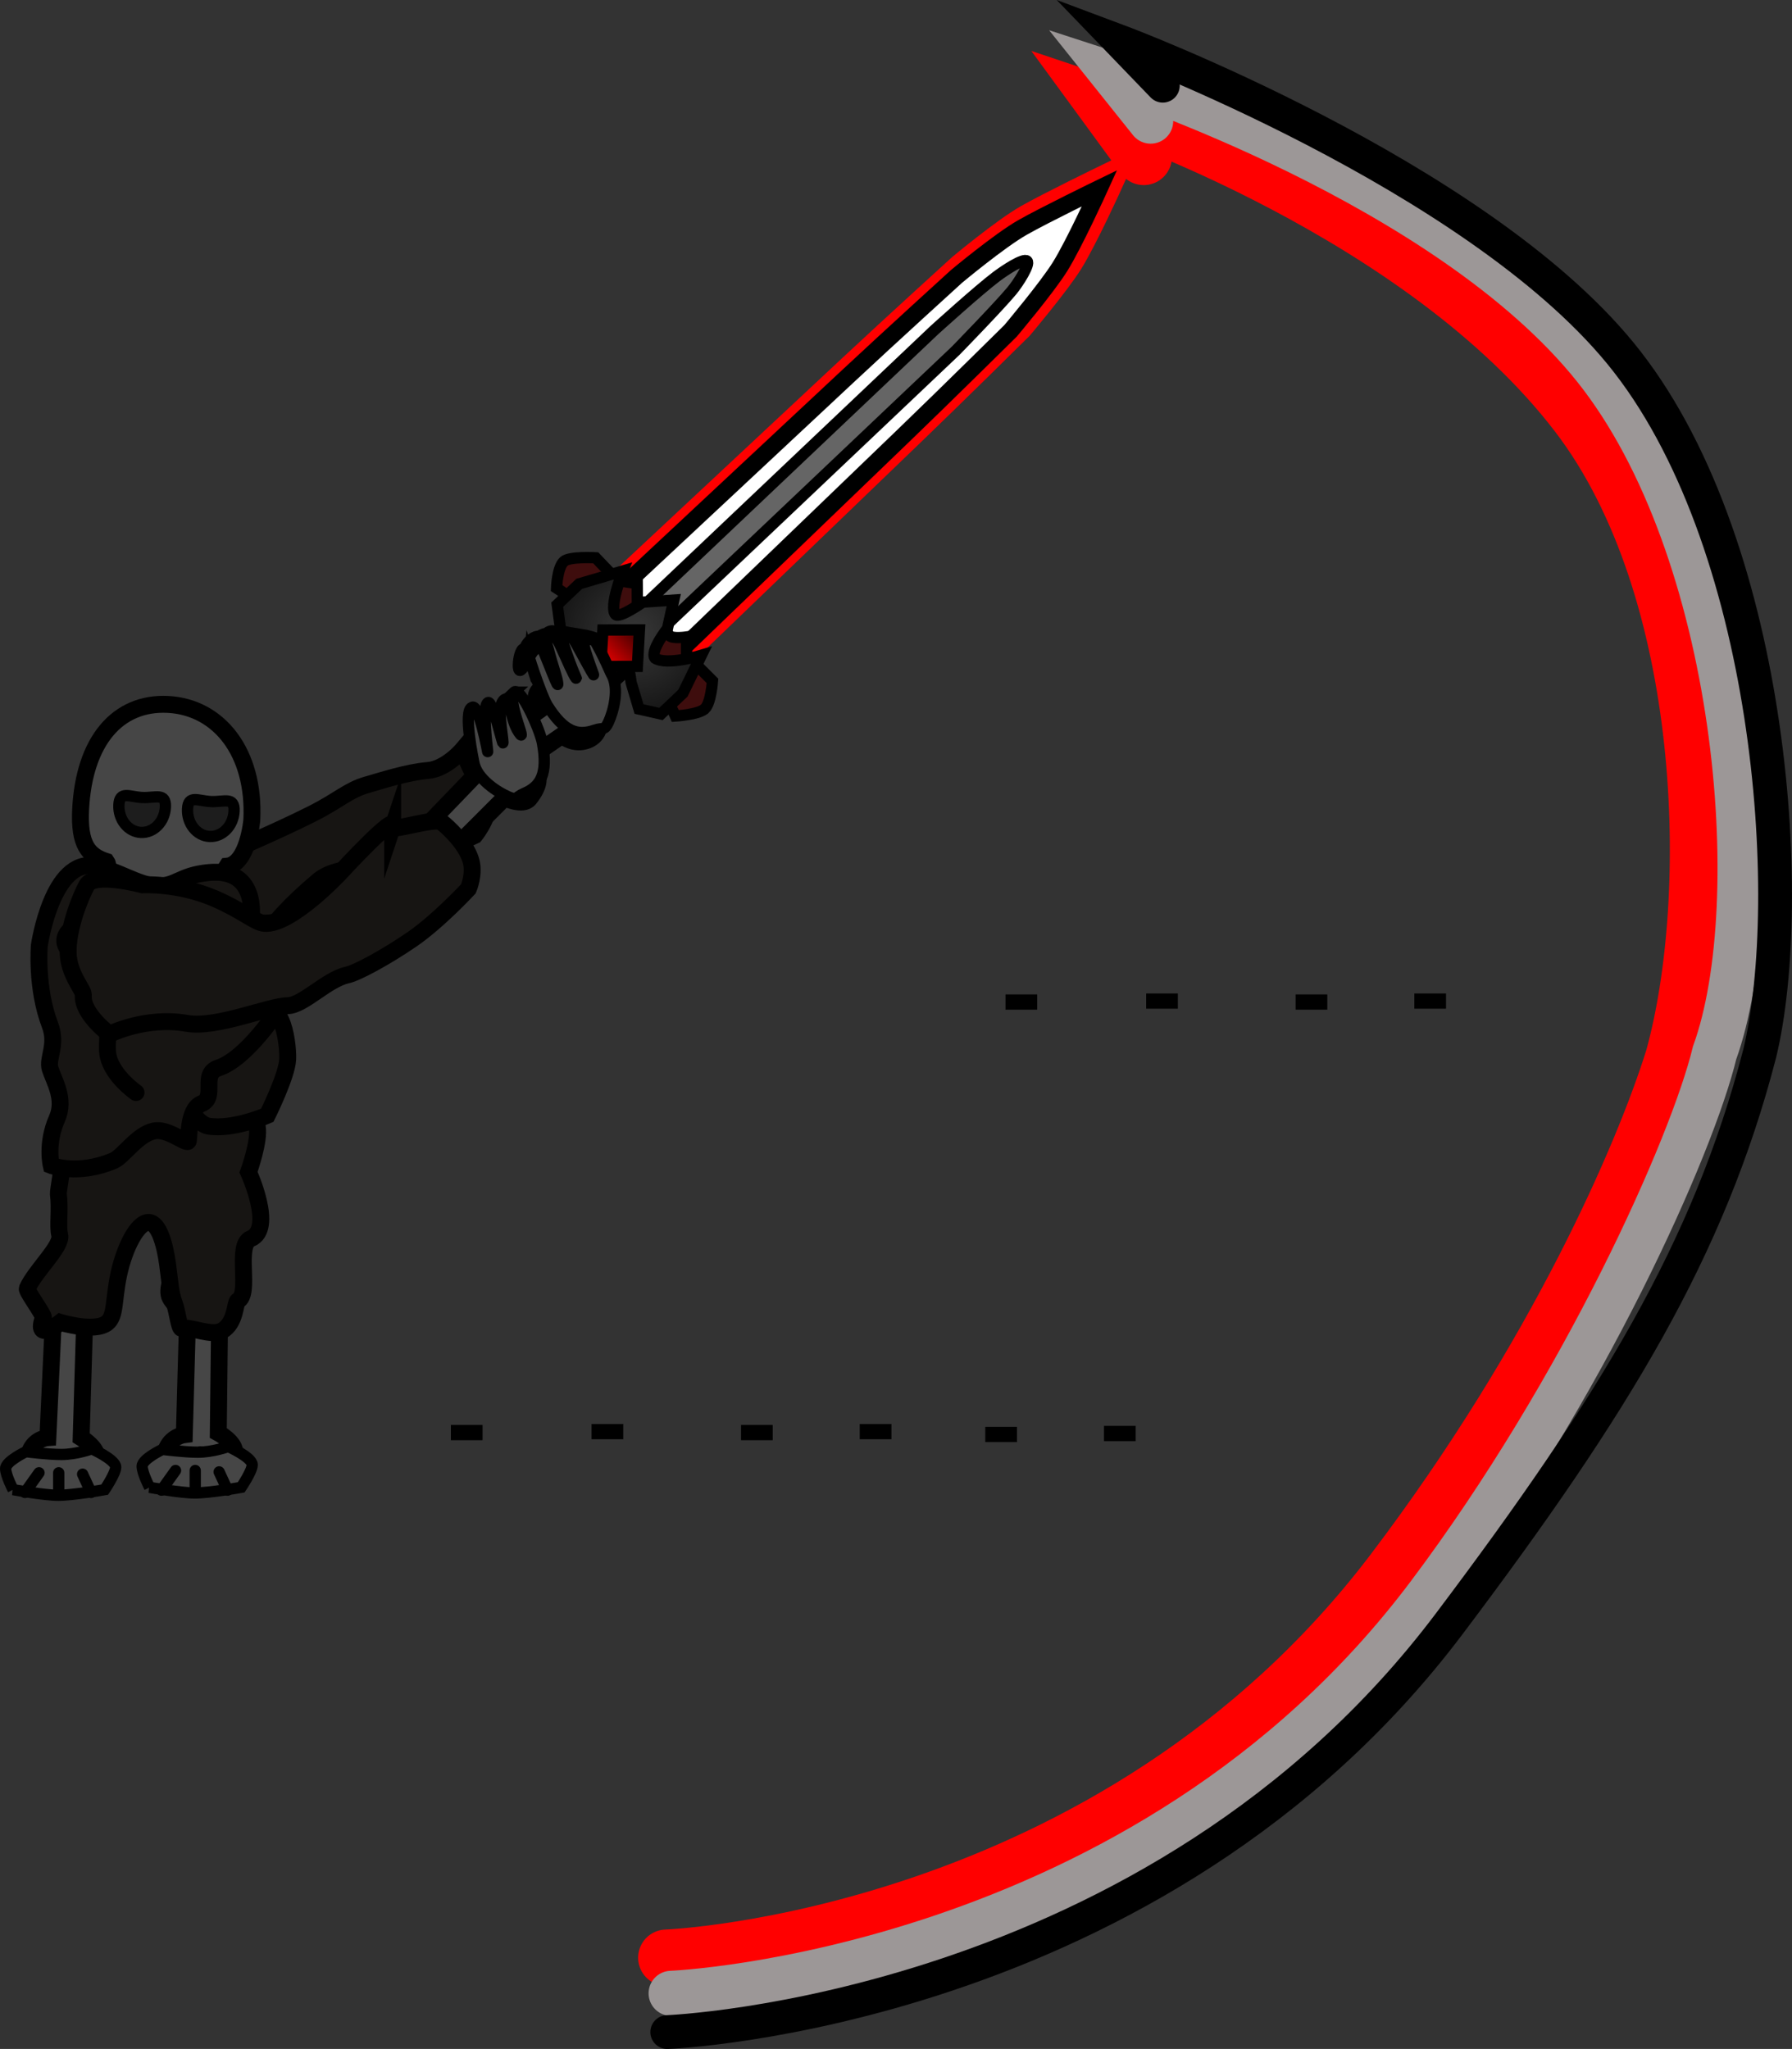 <svg version="1.1" xmlns="http://www.w3.org/2000/svg" xmlns:xlink="http://www.w3.org/1999/xlink" width="158.973" height="181.799" viewBox="0,0,158.973,181.799"><rect x="0" y="0" width="158.973" height="181.799" fill="#333333" stroke="none"/><defs><radialGradient cx="284.786" cy="118.46" r="6.686" gradientUnits="userSpaceOnUse" id="color-1"><stop offset="0" stop-color="#383838"/><stop offset="1" stop-color="#181818"/></radialGradient><linearGradient x1="285.156" y1="118.049" x2="281.735" y2="121.294" gradientUnits="userSpaceOnUse" id="color-2"><stop offset="0" stop-color="#320000"/><stop offset="1" stop-color="#ff0000"/></linearGradient><linearGradient x1="247.936" y1="139.124" x2="249.822" y2="134.802" gradientUnits="userSpaceOnUse" id="color-3"><stop offset="0" stop-color="#320000"/><stop offset="1" stop-color="#ff0000"/></linearGradient><radialGradient cx="257.89" cy="138.82" r="8.394" gradientUnits="userSpaceOnUse" id="color-4"><stop offset="0" stop-color="#a2a2a2"/><stop offset="1" stop-color="#747474"/></radialGradient><radialGradient cx="246.453" cy="169.521" r="7.238" gradientUnits="userSpaceOnUse" id="color-5"><stop offset="0" stop-color="#a2a2a2"/><stop offset="1" stop-color="#747474"/></radialGradient><radialGradient cx="235.496" cy="169.452" r="7.07" gradientUnits="userSpaceOnUse" id="color-6"><stop offset="0" stop-color="#a2a2a2"/><stop offset="1" stop-color="#747474"/></radialGradient><radialGradient cx="242.533" cy="152.819" r="10.211" gradientUnits="userSpaceOnUse" id="color-7"><stop offset="0" stop-color="#6e6e6e"/><stop offset="1" stop-color="#a2a2a2"/></radialGradient><radialGradient cx="244.512" cy="145.761" r="9.801" gradientUnits="userSpaceOnUse" id="color-8"><stop offset="0" stop-color="#a2a2a2"/><stop offset="1" stop-color="#747474"/></radialGradient></defs><g transform="translate(-228.432,-62.159)"><g data-paper-data="{&quot;isPaintingLayer&quot;:true}" fill-rule="nonzero" stroke-linejoin="miter" stroke-miterlimit="10" stroke-dasharray="" stroke-dashoffset="0" style="mix-blend-mode: normal"><g><path d="M281.821,115.911c0,0 16.484,-15.402 22.391,-20.922c3.868,-3.614 9.677,-8.893 9.677,-8.893c0,0 3.806,-3.179 5.863,-4.348c1.942,-1.103 6.823,-3.476 6.823,-3.476c0,0 -2.236,4.926 -3.502,6.956c-1.172,1.88 -4.393,5.699 -4.393,5.699c0,0 -5.652,5.593 -9.502,9.299c-5.844,5.626 -22.077,21.253 -22.077,21.253z" fill="none" stroke="#ff0000" stroke-width="3" stroke-linecap="butt"/><g data-paper-data="{&quot;index&quot;:null}" stroke="#000000"><path d="M281.22,116.499c0,0 16.484,-15.402 22.391,-20.922c3.868,-3.614 9.677,-8.893 9.677,-8.893c0,0 3.806,-3.179 5.863,-4.348c1.942,-1.103 6.823,-3.476 6.823,-3.476c0,0 -2.236,4.926 -3.502,6.956c-1.172,1.88 -4.393,5.699 -4.393,5.699c0,0 -5.652,5.593 -9.502,9.299c-5.844,5.626 -22.077,21.253 -22.077,21.253z" fill="#ffffff" stroke-width="1.5" stroke-linecap="butt"/><path d="M284.805,116.597l26.508,-25.142c0,0 3.951,-3.581 5.492,-4.74c0.756,-0.569 2.438,-1.69 2.743,-1.392c0.282,0.275 -0.761,1.92 -1.357,2.64c-1.15,1.387 -4.976,5.312 -4.976,5.312l-26.6,25.229z" fill="#656565" stroke-width="1" stroke-linecap="butt"/><path d="M269.915,130.212l13.262,-12.578l2.405,2.535l-13.262,12.578z" fill="#331b08" stroke-width="1" stroke-linecap="butt"/><path d="M284.443,120.722l-2.66,-1.288l0.428,3.228l-2.326,-1.445l0.773,3.094l-2.685,-1.098l0.872,2.652l-2.519,-0.924l0.274,2.888l-2.278,-1.319l0.465,2.872l-2.138,-0.955l0.599,2.58l-2.708,-1.318" fill="none" stroke-width="0.75" stroke-linecap="round"/><path d="M290.958,125.047c-0.546,0.518 -2.609,0.644 -2.609,0.644c0,0 -0.584,-1.352 -1.358,-2.168c-0.736,-0.776 -1.645,-0.999 -2.333,-1.724c-0.384,-0.404 -0.063,-1.783 -0.655,-2.407c-0.632,-0.666 -2.183,-0.586 -2.823,-1.26c-0.583,-0.614 -0.506,-1.391 -0.983,-1.894c-0.935,-0.986 -2.391,-1.901 -2.391,-1.901c0,0 0.054,-1.801 0.642,-2.358c0.49,-0.465 2.829,-0.329 2.829,-0.329l1.938,2.027l1.747,0.264l0.011,1.605c0,0 2.166,2.283 2.873,3.029c0.26,0.274 1.49,0.1 1.49,0.1l0.001,1.596l2.301,2.302c0,0 -0.129,1.953 -0.678,2.474z" fill="#3e0d0d" stroke-width="1" stroke-linecap="butt"/><path d="M285.119,125.07l-0.697,-2.35c0,0 -0.228,-2.125 -0.924,-2.858c-0.711,-0.75 -3.046,-1.327 -3.046,-1.327l-2.271,-0.376l-0.315,-2.351l1.949,-1.848l3.87,-1.141c0,0 -1.257,3.223 -0.647,3.866c0.348,0.367 2.42,-1.099 2.42,-1.099l2.745,-0.185l-0.558,2.529c0,0 -1.595,2.005 -1.101,2.631c1.045,0.673 4.108,-0.256 4.108,-0.256l-1.635,3.357l-1.949,1.848z" fill="url(#color-1)" stroke-width="1" stroke-linecap="butt"/><path d="M281.735,121.294l0.18,-3.237l3.242,-0.008l-0.18,3.237z" fill="url(#color-2)" stroke-width="1" stroke-linecap="butt"/></g></g><path d="M250.918,137.853l-2.982,1.271l-1.096,-3.051l2.982,-1.271z" fill="url(#color-3)" stroke="#000000" stroke-width="1" stroke-linecap="butt"/><path d="M261.913,136.226c0,0 0.213,-1.637 1.043,-1.712c1.38,-0.124 1.995,0.247 2.327,1.104c0.333,0.857 -1.309,1.531 -1.248,1.675c0.064,0.152 2.172,0.842 2.393,1.622c0.221,0.78 -0.654,1.702 -1.954,1.358c-1.005,-0.266 -1.452,-1.229 -1.452,-1.229l-8.937,1.701c0,0 -0.413,1.241 -0.918,1.782c-0.428,0.459 -1.987,0.332 -2.47,-0.549c-0.483,-0.881 1.187,-2.195 1.177,-2.233c-0.016,-0.059 -1.477,0.111 -2.219,-0.32c-0.679,-0.394 -0.891,-1.255 -0.123,-1.785c1.105,-0.763 3.644,0.419 3.644,0.419z" data-paper-data="{&quot;index&quot;:null}" fill="url(#color-4)" stroke="#000000" stroke-width="1.5" stroke-linecap="butt"/><path d="M276.123,125.289c0,0 -0.466,-1.584 0.263,-1.987c1.212,-0.67 1.925,-0.579 2.575,0.071c0.65,0.65 -0.58,1.929 -0.465,2.036c0.12,0.113 2.327,-0.106 2.844,0.518c0.517,0.625 0.088,1.821 -1.24,2.031c-1.026,0.163 -1.824,-0.538 -1.824,-0.538l-7.49,5.163c0,0 0.123,1.302 -0.121,2.001c-0.207,0.593 -1.684,1.105 -2.481,0.494c-0.797,-0.611 0.2,-2.488 0.176,-2.518c-0.039,-0.048 -1.306,0.697 -2.159,0.603c-0.78,-0.086 -1.321,-0.789 -0.833,-1.583c0.703,-1.144 3.503,-1.087 3.503,-1.087z" data-paper-data="{&quot;index&quot;:null}" fill="#464646" stroke="#000000" stroke-width="1.5" stroke-linecap="butt"/><path d="M275.356,120.416c-0.659,-2.105 -1.21,1.219 -0.799,1.229c0.472,0.012 1.434,-3.315 2.179,-1.495c0.659,1.61 1.19,3.034 1.178,2.696c-0.018,-0.483 -0.479,-1.661 -0.821,-3.026c-0.649,-2.591 -2.279,-0.164 -2.004,-0.274c0.546,-0.217 1.977,-2.493 3.052,-0.112c0.647,1.433 1.19,2.667 1.389,2.901c0.148,0.175 -0.267,-0.473 -1.064,-2.888c-0.947,-2.872 -2.342,-0.134 -2.062,-0.176c0.346,-0.051 2.078,-1.916 3.093,-0.087c0.756,1.362 1.422,2.621 1.589,2.848c0.058,0.078 -1.198,-3.092 -0.829,-3.059c0.053,0.005 0.83,-0.168 0.924,-0.003c0.831,1.451 1.433,2.909 1.456,2.946c0.802,1.282 0.193,3.418 -0.233,4.335c-0.358,0.771 -0.466,0.429 -1.235,0.696c-1.498,0.52 -2.712,0.151 -4.187,-2.207c-0.307,-0.49 -1.032,-2.427 -1.626,-4.326z" data-paper-data="{&quot;index&quot;:null}" fill="#464646" stroke="#000000" stroke-width="1" stroke-linecap="butt"/><path d="M247.797,189.292c0,0 1.562,0.85 1.453,1.79c-0.181,1.563 -0.68,2.098 -1.595,2.142c-0.915,0.043 -1.217,-2.014 -1.372,-2.001c-0.163,0.014 -1.304,2.07 -2.119,2.019c-0.815,-0.051 -1.528,-1.359 -0.906,-2.658c0.481,-1.004 1.526,-1.132 1.526,-1.132l0.29,-10.459c0,0 -1.128,-0.921 -1.549,-1.68c-0.357,-0.643 0.11,-2.308 1.081,-2.507c0.971,-0.199 1.896,2.131 1.936,2.134c0.062,0.005 0.215,-1.664 0.801,-2.318c0.536,-0.598 1.428,-0.506 1.781,0.536c0.508,1.501 -1.211,3.845 -1.211,3.845z" data-paper-data="{&quot;index&quot;:null}" fill="#464646" stroke="#000000" stroke-width="1.5" stroke-linecap="butt"/><path d="M235.632,189.717c0,0 1.513,0.916 1.39,1.831c-0.205,1.521 -0.704,2.02 -1.6,2.013c-0.896,-0.006 -1.154,-2.038 -1.307,-2.034c-0.16,0.005 -1.313,1.958 -2.11,1.864c-0.796,-0.094 -1.471,-1.413 -0.838,-2.653c0.489,-0.958 1.513,-1.028 1.513,-1.028l0.473,-10.231c0,0 -1.087,-0.962 -1.485,-1.728c-0.338,-0.649 0.149,-2.255 1.104,-2.398c0.954,-0.143 1.817,2.189 1.856,2.194c0.06,0.008 0.241,-1.619 0.826,-2.228c0.535,-0.557 1.407,-0.419 1.733,0.62c0.469,1.498 -1.255,3.703 -1.255,3.703z" data-paper-data="{&quot;index&quot;:null}" fill="#464646" stroke="#000000" stroke-width="1.5" stroke-linecap="butt"/><path d="M264.078,139.139c-0.757,0.295 -5.334,-0.591 -7.405,1.159c-2.688,2.27 -3.757,3.681 -3.757,3.681c0,0 -3.441,0.507 -4.414,-0.445c-1.303,-1.274 -1.28,-0.555 -1.657,-1.495c-0.62,-1.546 1.219,-4.005 1.219,-4.005c0,0 4.725,-1.99 8.042,-3.661c2.386,-1.202 3.231,-2.115 4.876,-2.581c1.314,-0.372 3.563,-1.119 5.403,-1.269c1.631,-0.133 3.057,-1.824 3.057,-1.824c0,0 1.189,2.77 2.002,3.918c0.98,1.383 -0.892,3.667 -0.892,3.667c0,0 -4.276,1.997 -6.472,2.854z" fill="#171513" stroke="#000000" stroke-width="1.5" stroke-linecap="butt"/><path d="M248.021,174.167c0,0 1.375,0.703 1.302,1.521c-0.122,1.361 -0.543,1.837 -1.336,1.895c-0.793,0.058 -1.102,-1.721 -1.236,-1.706c-0.141,0.015 -1.085,1.826 -1.793,1.8c-0.708,-0.026 -1.357,-1.145 -0.846,-2.287c0.395,-0.882 1.299,-1.018 1.299,-1.018l0.014,-9.085c0,0 -1,-0.774 -1.383,-1.423c-0.324,-0.55 0.043,-2.006 0.882,-2.201c0.839,-0.195 1.694,1.806 1.729,1.808c0.054,0.003 0.149,-1.449 0.643,-2.03c0.452,-0.531 1.228,-0.472 1.558,0.425c0.475,1.291 -0.964,3.365 -0.964,3.365z" data-paper-data="{&quot;index&quot;:null}" fill="url(#color-5)" stroke="#000000" stroke-width="1.5" stroke-linecap="butt"/><path d="M236.457,174.21c0,0 1.248,0.896 1.078,1.68c-0.281,1.303 -0.746,1.7 -1.522,1.634c-0.775,-0.066 -0.861,-1.843 -0.993,-1.849c-0.139,-0.007 -1.27,1.606 -1.953,1.47c-0.683,-0.135 -1.177,-1.323 -0.545,-2.353c0.489,-0.796 1.38,-0.787 1.38,-0.787l1.105,-8.824c0,0 -0.876,-0.907 -1.168,-1.597c-0.248,-0.585 0.283,-1.942 1.118,-2.001c0.836,-0.059 1.424,2.018 1.457,2.025c0.052,0.011 0.318,-1.385 0.866,-1.872c0.501,-0.446 1.246,-0.267 1.458,0.655c0.305,1.328 -1.338,3.12 -1.338,3.12z" data-paper-data="{&quot;index&quot;:null}" fill="url(#color-6)" stroke="#000000" stroke-width="1.5" stroke-linecap="butt"/><path d="M239.848,159.387c0.445,-1.385 0.727,-1.785 0.995,-3.292c0.384,-2.244 -6.226,1.248 -5.812,-2.286c0.414,-3.534 5.859,-0.1 6.251,-2.036c0.064,-3.168 -6.059,0.922 -5.975,-2.842c0.084,-3.763 6.142,-0.047 6.352,-1.879c0.395,-1.61 -1.248,-1.292 -2.659,-1.703c-0.147,-0.043 -3.176,0.238 -3.525,-1.428c-0.379,-1.81 2.716,-1.716 2.716,-1.716c0,0 1.304,0.492 2.507,0.543c0.212,0.009 0.064,-3.533 0.343,-3.528c0.663,0.01 3.805,0.122 3.805,0.122c0,0 -0.332,3.41 0.002,3.424c1.673,0.071 3.091,-0.058 3.091,-0.058c0,0 1.965,0.634 2.006,1.816c0.022,0.635 -1.781,0.765 -3.364,1.112c-1.362,0.299 -2.621,-0.134 -2.73,1.205c-0.289,2.728 6.016,-1.144 5.94,2.562c-0.076,3.706 -6.06,-0.085 -6.113,2.38c-0.168,2.143 6.07,-0.665 5.885,2.607c-0.185,3.272 -6.038,-0.48 -6.069,1.884c-0.046,1.144 0.064,2.215 0.263,3.345c0.819,4.64 4.69,-1.293 5.811,2.791c1.122,4.084 -0.825,2.764 -3.948,3.995c-1.062,0.418 -3.251,-2.969 -4.152,-2.842c-1.791,0.252 -2.903,2.658 -3.731,2.628c-2.208,-0.079 -4.334,-0.974 -3.175,-4.206c0,0 0.441,-0.653 1.774,-0.958c1.03,-0.236 2.917,0.208 3.51,-1.641z" data-paper-data="{&quot;index&quot;:null}" fill="url(#color-7)" stroke="#000000" stroke-width="1.5" stroke-linecap="butt"/><path d="M247.2,143.74l-2.592,-0.102l0.139,-1.713l-0.468,-0.029l-0.101,1.761l-2.726,-0.154l0.083,-1.744l-0.419,-0.023l-0.16,1.77l-2.311,-0.122c0,0 -0.435,-1.328 -0.401,-2.019c-0.272,-0.743 -0.088,-2.388 -0.363,-2.765c-1.618,-0.513 -2.452,-1.511 -2.296,-4.632c0.3,-6.018 3.249,-9.542 7.755,-9.307c4.505,0.235 7.731,4.248 7.43,10.266c0,0 -0.345,3.904 -2.194,4.086c-0.595,0.907 -0.623,1.642 -0.916,2.628z" fill="#464646" stroke="#000000" stroke-width="1.5" stroke-linecap="butt"/><path d="M245.069,133.942c0.055,-1.297 0.956,-0.711 2.096,-0.663c1.14,0.048 2.087,-0.46 2.032,0.837c-0.055,1.297 -1.023,2.309 -2.163,2.261c-1.14,-0.048 -2.02,-1.139 -1.965,-2.436z" fill="#1d1d1d" stroke="#000000" stroke-width="1" stroke-linecap="butt"/><g stroke="#000000" stroke-width="1"><path d="M229.59,194.331c0,0 -0.658,-1.27 -0.658,-1.871c0,-0.643 1.803,-1.497 1.803,-1.497c0,0 1.895,0.249 3.136,0.249c1.346,0 2.703,-0.499 2.703,-0.499c0,0 2.122,0.949 2.122,1.622c0,0.549 -0.977,1.996 -0.977,1.996c0,0 -2.784,0.499 -4.117,0.499c-1.258,0 -4.013,-0.499 -4.013,-0.499z" fill="#464646" stroke-linecap="butt"/><path d="M231.894,192.834l-1.247,1.746" fill="none" stroke-linecap="round"/><path d="M233.64,194.705v-1.871" fill="none" stroke-linecap="round"/><path d="M236.509,194.58l-0.748,-1.622" fill="none" stroke-linecap="round"/></g><g stroke="#000000" stroke-width="1"><path d="M241.7,194.127c0,0 -0.658,-1.27 -0.658,-1.871c0,-0.643 1.803,-1.497 1.803,-1.497c0,0 1.895,0.249 3.136,0.249c1.346,0 2.703,-0.499 2.703,-0.499c0,0 2.122,0.949 2.122,1.622c0,0.549 -0.977,1.996 -0.977,1.996c0,0 -2.784,0.499 -4.117,0.499c-1.258,0 -4.013,-0.499 -4.013,-0.499z" fill="#464646" stroke-linecap="butt"/><path d="M244.004,192.63l-1.247,1.746" fill="none" stroke-linecap="round"/><path d="M245.75,194.501v-1.871" fill="none" stroke-linecap="round"/><path d="M248.619,194.377l-0.748,-1.622" fill="none" stroke-linecap="round"/></g><path d="M238.978,133.584c0.055,-1.297 0.956,-0.711 2.096,-0.663c1.14,0.048 2.087,-0.46 2.032,0.837c-0.055,1.297 -1.023,2.309 -2.163,2.261c-1.14,-0.048 -2.02,-1.139 -1.965,-2.436z" fill="#1d1d1d" stroke="#000000" stroke-width="1" stroke-linecap="butt"/><path d="M232.282,179.069c0.079,-0.216 -1.527,-2.369 -1.432,-2.582c0.705,-1.589 3.127,-3.76 2.878,-4.753c-0.202,-0.804 0.063,-2.199 -0.121,-3.675c-0.032,-0.259 1.415,-8.899 1.415,-8.899c0,0 2.774,-6.076 3.07,-6.002c1.613,0.401 3.202,1.726 4.473,1.78c1.577,0.067 1.747,-0.982 3.97,-1.269c3.904,-0.504 3.131,4.47 3.131,4.47c0,0 1.339,2.721 1.582,3.961c0.249,1.274 -0.768,4.061 -0.768,4.061c0,0 2.314,5.033 0.189,5.902c-1.388,0.568 0.064,4.906 -1.143,5.511c-0.256,0.128 -0.149,1.943 -1.375,2.651c-0.944,0.545 -2.731,-0.381 -3.599,-0.202c-0.221,0.046 -0.393,-1.535 -0.627,-2.146c-0.404,-1.052 -0.4,-1.927 -0.635,-3.613c-0.251,-1.801 -0.787,-3.579 -1.631,-3.642c-1.033,-0.078 -2.194,2.279 -2.69,4.609c-0.481,2.262 -0.266,3.682 -1.026,4.297c-1.101,0.892 -4.158,-0.04 -4.158,-0.04c0,0 -2.346,1.871 -1.504,-0.42z" data-paper-data="{&quot;index&quot;:null}" fill="#171513" stroke="#000000" stroke-width="1.5" stroke-linecap="butt"/><path d="M242.08,157.662l3.669,-6.303l6.322,-2.76c0,0 0.589,2.646 1.27,4.068c0.477,0.996 0.647,2.674 0.613,3.478c-0.062,1.46 -1.811,4.969 -1.811,4.969c0,0 -3.033,1.322 -5.218,0.963c-1.016,-0.167 -1.881,-1.964 -2.437,-2.15c-1.917,-0.641 -2.409,-2.264 -2.409,-2.264z" fill="#171513" stroke="#000000" stroke-width="1.5" stroke-linecap="butt"/><path d="M233.482,161.424c0.78,-1.758 -0.258,-3.343 -0.603,-4.432c-0.29,-0.914 0.66,-2.128 -0.012,-3.885c-1.271,-3.322 -0.945,-7.064 -0.945,-7.064c0,0 1.143,-7.848 5.01,-7.036c1.914,0.402 3.807,1.694 5.313,1.758c1.868,0.079 2.06,-0.931 4.689,-1.187c4.618,-0.45 3.749,4.34 3.749,4.34c0,0 1.611,2.636 1.91,3.835c0.307,1.231 0.549,3.969 0.549,3.969c0,0 -2.824,4.371 -5.332,5.189c-1.638,0.535 -0.092,2.607 -1.515,3.179c-1.254,0.505 -1.058,3.278 -1.172,3.345c-0.291,0.171 -1.846,-1.184 -3.029,-0.931c-1.496,0.32 -2.717,2.267 -3.58,2.635c-3.169,1.35 -5.539,0.426 -5.539,0.426c0,0 -0.469,-1.938 0.507,-4.14z" fill="#171513" stroke="#000000" stroke-width="1.5" stroke-linecap="butt"/><path d="M240.501,159.095c0,0 -2.073,-1.43 -2.471,-3.228c-0.243,-1.097 0.212,-3.06 0.051,-5.197c-0.16,-2.111 -1.663,-2.14 -1.921,-3.588c-0.174,-0.977 0.846,-3.796 0.846,-3.796" fill="none" stroke="#000000" stroke-width="1.5" stroke-linecap="round"/><path d="M238.965,146.325c0,0 -3.04,1.205 -4.276,0.24c-0.858,-0.67 -0.552,-1.66 0.266,-2.072c0.895,-0.451 2.586,-0.153 2.608,-0.221c0.015,-0.043 -1.843,-1.69 -1.22,-2.684c0.623,-0.994 2.449,-1.036 2.917,-0.471c0.552,0.665 0.949,2.14 0.949,2.14l10.302,2.593c0,0 0.587,-1.092 1.776,-1.333c1.539,-0.312 2.496,0.822 2.185,1.716c-0.311,0.894 -2.815,1.555 -2.9,1.728c-0.081,0.164 1.787,1.062 1.34,2.038c-0.447,0.976 -1.188,1.367 -2.788,1.128c-0.962,-0.144 -1.099,-2.067 -1.099,-2.067z" data-paper-data="{&quot;index&quot;:null}" fill="url(#color-8)" stroke="#000000" stroke-width="1.5" stroke-linecap="butt"/><path d="M266.254,139.896c0,0 -0.437,3.049 -1.804,3.607c-0.949,0.388 -1.615,-0.325 -1.569,-1.187c0.05,-0.942 1.085,-2.185 1.04,-2.235c-0.029,-0.032 -2.243,0.715 -2.764,-0.259c-0.521,-0.974 0.299,-2.486 0.979,-2.604c0.802,-0.14 2.193,0.226 2.193,0.226l6.939,-7.206c0,0 -0.618,-0.99 -0.259,-2.075c0.465,-1.403 1.84,-1.655 2.425,-0.983c0.586,0.672 -0.046,3.028 0.055,3.178c0.096,0.143 1.704,-0.963 2.293,-0.142c0.589,0.822 0.561,1.611 -0.383,2.807c-0.568,0.719 -2.203,-0.069 -2.203,-0.069z" data-paper-data="{&quot;index&quot;:null}" fill="#464646" stroke="#000000" stroke-width="1.5" stroke-linecap="butt"/><path d="M274.037,123.569c0.566,-0.539 2.305,3.338 2.519,4.538c0.486,2.739 -0.167,3.826 -1.627,4.445c-0.75,0.318 -0.601,0.644 -1.383,0.312c-0.932,-0.395 -2.816,-1.571 -3.08,-3.06c-0.015,-0.083 -0.984,-4.618 -0.152,-4.885c0.606,-0.38 1.393,4.041 1.382,3.931c-0.066,-0.658 -0.493,-4.011 0.016,-4.35c0.433,-0.289 1.356,4.032 1.341,3.531c-0.025,-0.816 -0.648,-3.529 0.234,-3.858c0.424,-0.157 0.408,2.078 1.308,3.153c0.463,0.553 -1.202,-3.143 -0.556,-3.757z" data-paper-data="{&quot;index&quot;:null}" fill="#464646" stroke="#000000" stroke-width="1" stroke-linecap="butt"/><path d="M263.264,135.537c-0.145,0.431 3.781,-0.878 4.352,-0.427c0.647,0.51 2.121,1.9 2.573,3.34c0.384,1.223 -0.2,2.565 -0.2,2.565c0,0 -2.666,2.88 -4.996,4.48c-2.431,1.669 -4.937,2.996 -5.754,3.171c-1.805,0.386 -3.904,2.699 -5.269,2.722c-1.709,0.028 -6.33,2.034 -8.962,1.57c-3.658,-0.644 -6.863,0.966 -6.863,0.966c0,0 -2.47,-1.824 -2.321,-3.483c0.041,-0.46 -1.29,-1.808 -1.345,-3.712c-0.066,-2.267 1.17,-5.159 1.649,-6.026c0.658,-1.192 4.943,-0.036 4.943,-0.036c0,0 3.185,-0.178 6.413,1.221c2.488,1.078 3.594,2.135 4.404,2.2c2.349,0.188 6.697,-4.468 6.697,-4.468c0,0 5.219,-5.688 4.679,-4.082z" data-paper-data="{&quot;index&quot;:null}" fill="#171513" stroke="#000000" stroke-width="1.5" stroke-linecap="butt"/><path d="M329.895,76.082l-3.322,-4.544c0,0 28.062,9.381 41.843,27.456c11.79,15.464 12.421,42.735 8.467,57.032c-2.641,8.479 -10.356,26.419 -24.837,45.528c-24.885,32.837 -64.504,34.307 -64.504,34.307" fill="none" stroke="#ff0000" stroke-width="5" stroke-linecap="round"/><path d="M330.51,72.907l-3.279,-4.102c0,0 29.65,9.627 42.7,26.002c12.784,16.041 15.446,47.39 10.608,60.768c-1.996,8.242 -11.564,29.741 -25.369,48.107c-25.315,33.678 -67.2,35.34 -67.2,35.34" fill="none" stroke="#9c9797" stroke-width="4" stroke-linecap="round"/><path d="M331.586,69.763l-3.738,-3.88c0,0 31.294,11.714 44.327,27.607c13.445,16.395 15.692,48.401 12.36,62.162c-4.495,17.36 -12.899,31.145 -27.532,50.572c-26.084,34.628 -69.375,36.235 -69.375,36.235" fill="none" stroke="#000000" stroke-width="3" stroke-linecap="round"/><path d="M268.431,189.943v-1.352h2.811v1.352z" fill="#000000" stroke="none" stroke-width="NaN" stroke-linecap="butt"/><path d="M280.911,189.859v-1.352h2.811v1.352z" fill="#000000" stroke="none" stroke-width="NaN" stroke-linecap="butt"/><path d="M294.172,189.943v-1.352h2.811v1.352z" fill="#000000" stroke="none" stroke-width="NaN" stroke-linecap="butt"/><path d="M304.702,189.859v-1.352h2.811v1.352z" fill="#000000" stroke="none" stroke-width="NaN" stroke-linecap="butt"/><path d="M317.631,151.743v-1.352h2.811v1.352z" fill="#000000" stroke="none" stroke-width="NaN" stroke-linecap="butt"/><path d="M330.111,151.659v-1.352h2.811v1.352z" fill="#000000" stroke="none" stroke-width="NaN" stroke-linecap="butt"/><path d="M343.372,151.743v-1.352h2.811v1.352z" fill="#000000" stroke="none" stroke-width="NaN" stroke-linecap="butt"/><path d="M353.902,151.659v-1.352h2.811v1.352z" fill="#000000" stroke="none" stroke-width="NaN" stroke-linecap="butt"/><path d="M315.839,190.11v-1.352h2.811v1.352z" fill="#000000" stroke="none" stroke-width="NaN" stroke-linecap="butt"/><path d="M326.369,190.025v-1.352h2.811v1.352z" fill="#000000" stroke="none" stroke-width="NaN" stroke-linecap="butt"/></g></g></svg>